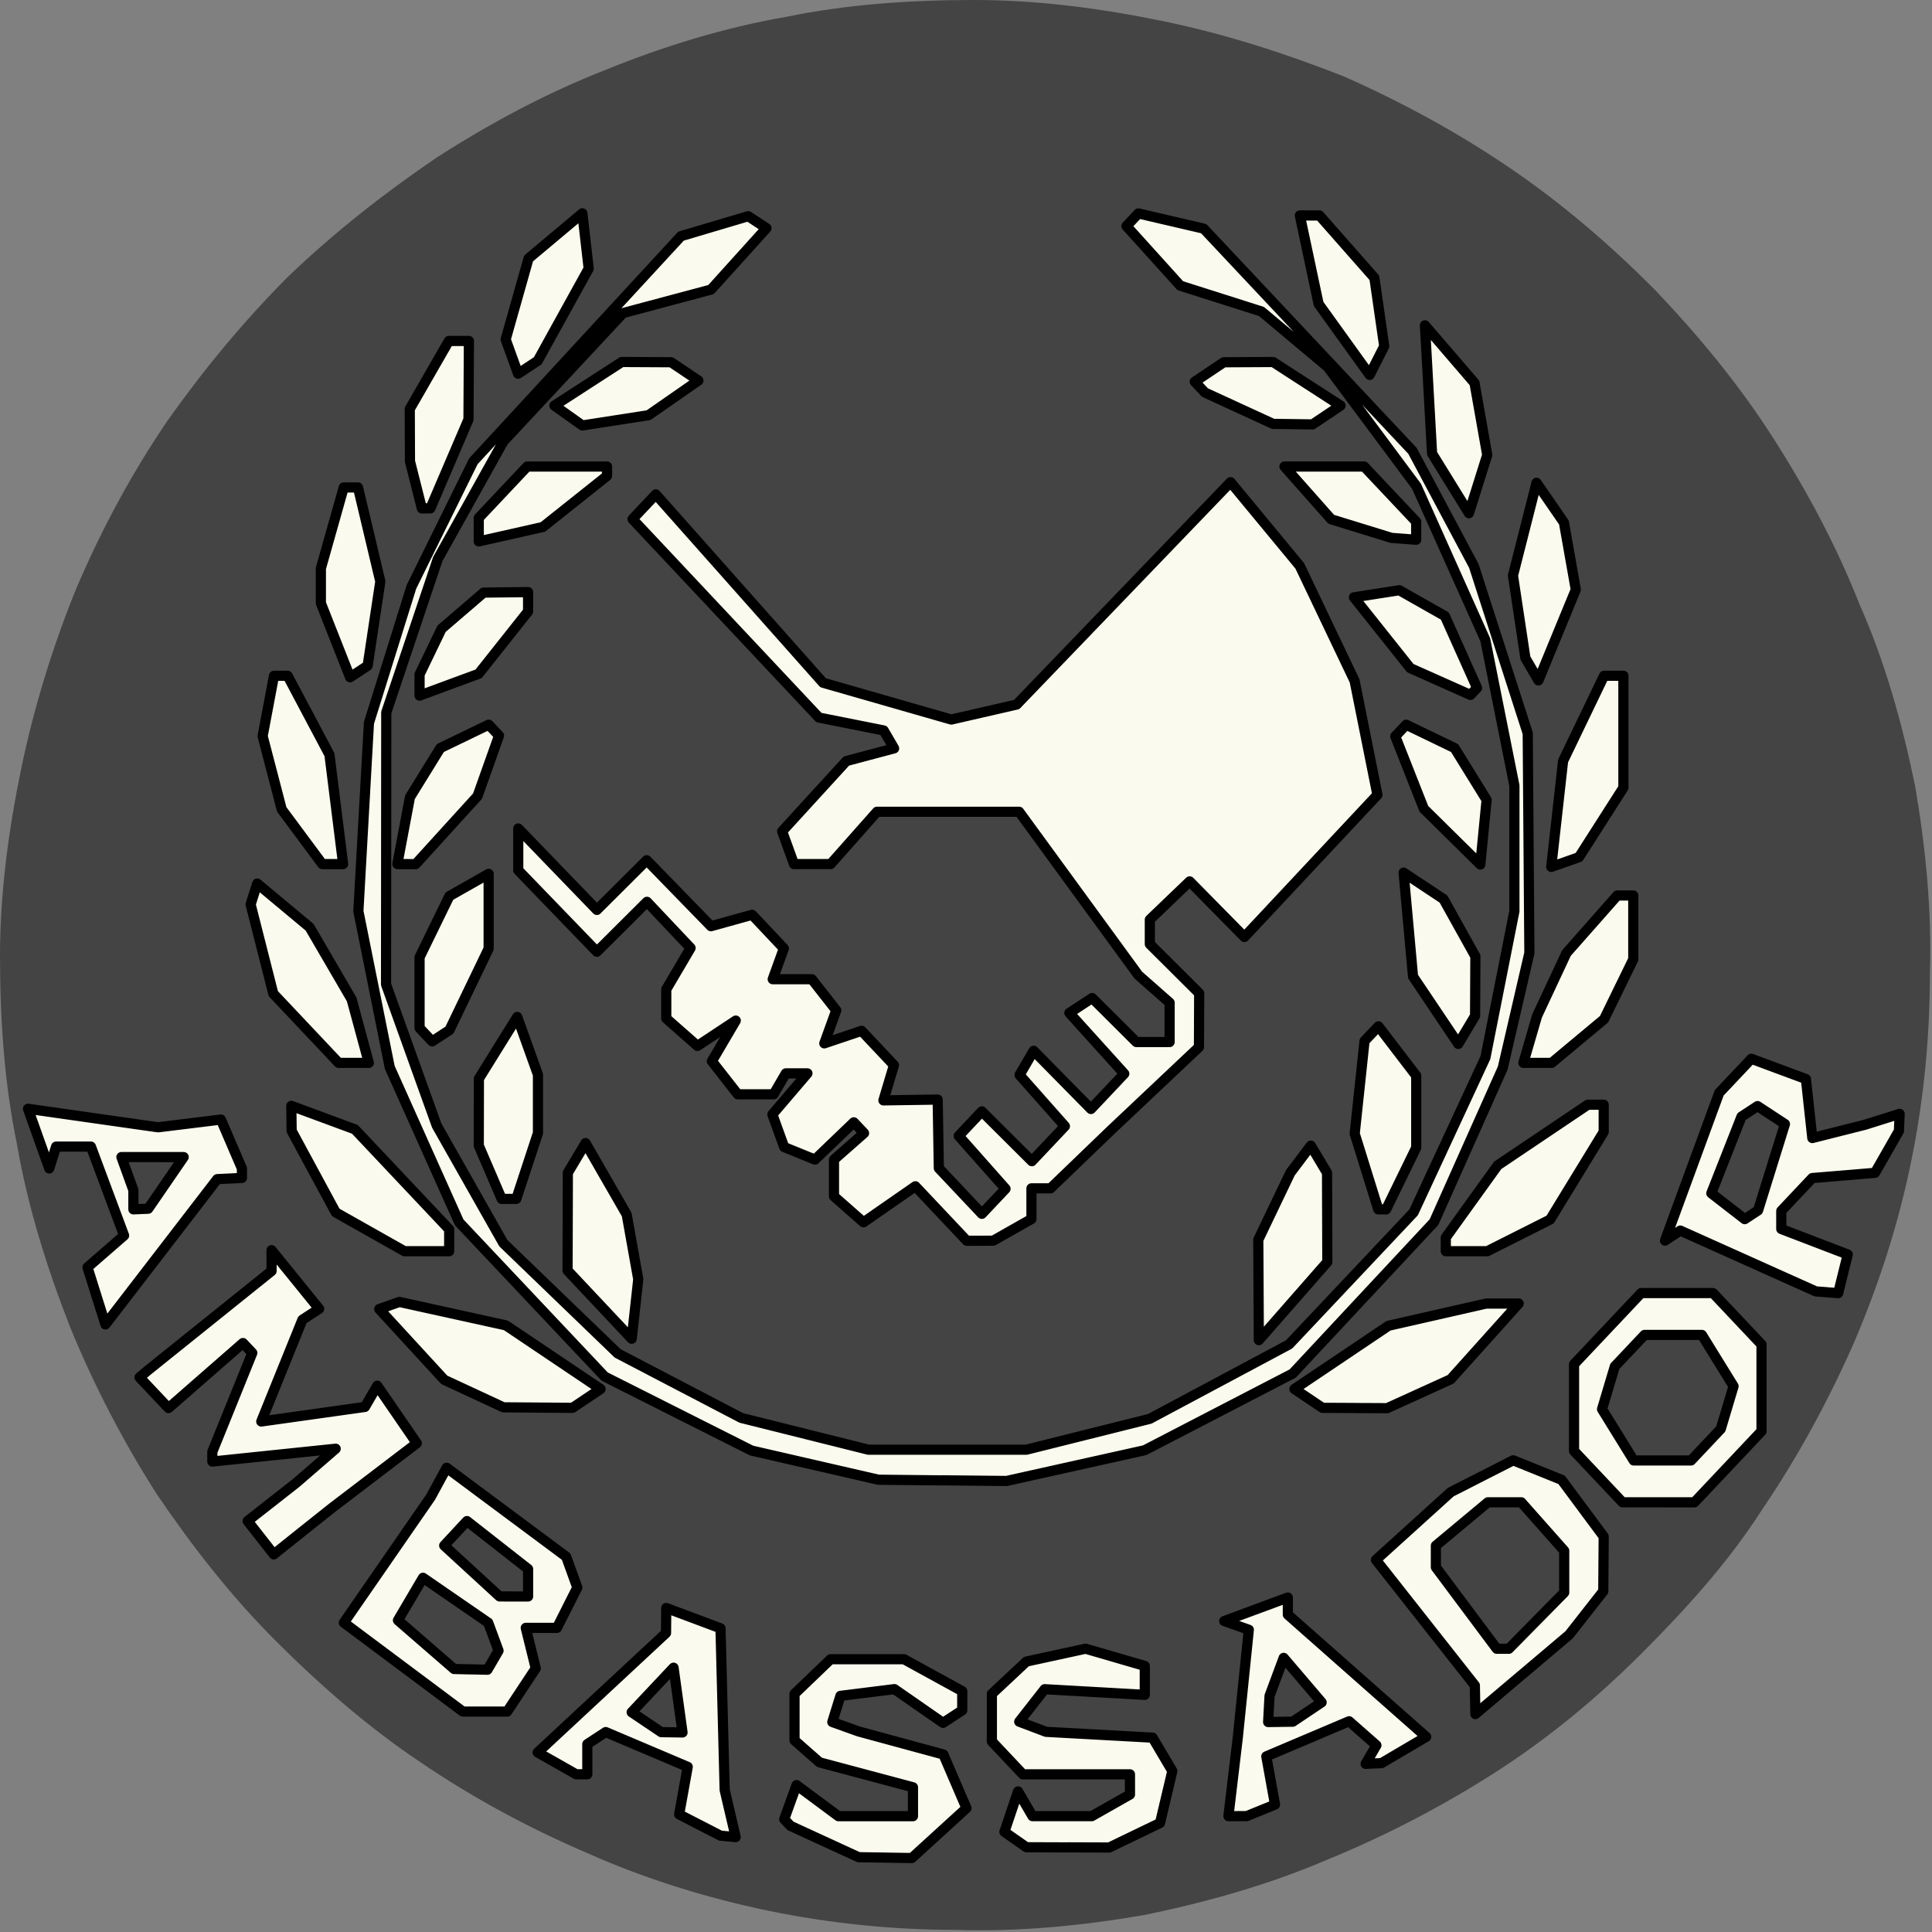 ﻿<?xml version="1.0" encoding="utf-8"?>
<!DOCTYPE svg PUBLIC "-//W3C//DTD SVG 1.1//EN" "http://www.w3.org/Graphics/SVG/1.1/DTD/svg11.dtd">
<svg version="1.1" xmlns="http://www.w3.org/2000/svg" xmlns:xlink="http://www.w3.org/1999/xlink" xmlns:xml="http://www.w3.org/XML/1998/namespace" xmlns:serif="http://www.serif.com/" width="91" height="91" viewBox="0, 0, 91, 91" xml:space="preserve" fill-rule="evenodd" stroke-linejoin="round" stroke-miterlimit="2" style="clip-rule:evenodd;">
	<rect x="0" y="0" width="91" height="91" fill="#808080" stroke="none"/>
	<filter xmlns="http://www.w3.org/2000/svg" height="150%" id="dropshadow">
      <feGaussianBlur stdDeviation="2" in="SourceAlpha" /> 
      <feOffset dx="0" dy="0" result="offsetblur" /> 
      <feMerge> 
        <feMergeNode />
        <feMergeNode in="SourceGraphic" /> 
      </feMerge>
    </filter>
	<path d="M20.6 7.4 C23.1 5.8 25.7 4.4 28.5 3.3 C31.2 2.2 34.1 1.3 37 0.8 C39.9 0.2 42.9 -0 45.9 0 C48.9 0 51.9 0.4 54.8 1 C57.7 1.6 60.5 2.5 63.3 3.6 C66 4.8 68.6 6.2 71.1 7.9 C73.6 9.6 75.8 11.5 77.9 13.6 C80 15.8 81.9 18.1 83.5 20.6 C85.1 23.1 86.5 25.7 87.6 28.5 C88.8 31.2 89.6 34.1 90.2 37 C90.7 39.9 91 42.9 90.9 45.9 C90.9 48.9 90.6 51.9 90 54.8 C89.4 57.7 88.5 60.5 87.3 63.3 C86.1 66 84.7 68.6 83 71.1 C81.4 73.6 79.4 75.8 77.3 77.9 C75.2 80 72.9 81.9 70.4 83.5 C67.9 85.1 65.2 86.5 62.5 87.6 C59.7 88.8 56.8 89.6 53.9 90.2 C51 90.7 48 91 45 90.9 C42.1 90.9 39.1 90.6 36.2 90 C33.3 89.4 30.4 88.5 27.7 87.3 C24.9 86.1 22.3 84.7 19.8 83 C17.4 81.4 15.1 79.4 13 77.3 C10.9 75.2 9.1 72.9 7.4 70.4 C5.8 67.9 4.4 65.2 3.3 62.5 C2.2 59.7 1.3 56.8 0.8 53.9 C0.2 51 -0 48 0 45 C0 42.1 0.4 39.1 1 36.2 C1.6 33.3 2.5 30.4 3.6 27.7 C4.8 24.9 6.2 22.3 7.9 19.8 C9.6 17.4 11.5 15.1 13.6 13 C15.8 10.9 18.1 9.1 20.6 7.4 z" fill-rule="nonzero" style="fill:#444444;" />

    <path
       style="fill:#fafaee;fill-opacity:1;stroke:#000000;stroke-width:0.479;stroke-opacity:1"
       d="m 41.696,87.496 -1.252,-0.019 -1.605,-0.738 -1.605,-0.738 -0.148,-0.157 -0.148,-0.157 0.29,-0.803 0.29,-0.803 0.986,0.732 0.986,0.732 h 1.756 1.756 V 84.864 84.183 L 40.799,83.595 38.598,83.008 38.01,82.491 37.423,81.974 v -1.095 -1.095 l 0.85,-0.816 0.85,-0.816 h 1.729 1.729 l 1.371,0.752 1.371,0.752 v 0.451 0.451 l -0.452,0.296 -0.452,0.296 -1.145,-0.795 -1.145,-0.795 -1.272,0.159 -1.272,0.159 -0.191,0.616 -0.191,0.616 0.62,0.222 0.62,0.222 1.996,0.542 1.996,0.542 0.544,1.265 0.544,1.265 -1.287,1.174 -1.287,1.174 -1.252,-0.019 z m 8.602,-0.481 -1.953,-0.007 -0.518,-0.362 -0.518,-0.362 0.321,-0.953 0.321,-0.953 0.34,0.583 0.34,0.583 h 1.397 1.397 l 0.899,-0.51 0.899,-0.51 V 84.049 83.573 H 50.702 48.179 L 47.449,82.799 46.719,82.025 V 80.904 79.784 l 0.813,-0.761 0.813,-0.761 1.394,-0.303 1.394,-0.303 1.394,0.406 1.394,0.406 v 0.681 0.681 l -2.358,-0.133 -2.358,-0.133 -0.599,0.765 -0.599,0.765 0.633,0.239 0.633,0.239 2.508,0.137 2.508,0.137 0.465,0.786 0.465,0.786 -0.29,1.224 -0.29,1.224 -1.195,0.577 -1.195,0.577 -1.953,-0.007 z m -16.004,-0.519 -0.357,-0.033 -0.974,-0.501 -0.974,-0.501 0.202,-1.12 0.202,-1.12 -1.931,-0.819 -1.931,-0.819 -0.434,0.284 -0.434,0.284 v 0.71 0.71 h -0.263 -0.263 l -0.906,-0.514 -0.906,-0.514 3.023,-2.812 3.023,-2.812 0.005,-0.59 0.005,-0.59 1.278,0.478 1.278,0.478 0.098,3.808 0.098,3.808 0.259,1.109 0.259,1.109 -0.357,-0.033 z m -2.646,-4.902 0.5,0.007 -0.211,-1.525 -0.211,-1.525 -0.987,1.049 -0.987,1.049 0.697,0.469 0.697,0.469 0.5,0.007 z m 26.645,3.95 h -0.432 l 0.22,-1.848 0.22,-1.848 0.26,-2.542 0.26,-2.542 -0.579,-0.205 -0.579,-0.205 1.498,-0.554 1.498,-0.554 v 0.403 0.403 l 3.258,2.878 3.258,2.878 -1.051,0.619 -1.051,0.619 -0.376,0.017 -0.376,0.017 0.255,-0.437 0.255,-0.437 -0.643,-0.566 -0.643,-0.566 -1.95,0.827 -1.95,0.827 0.205,1.136 0.205,1.136 -0.666,0.271 -0.666,0.271 H 58.294 Z m 2.019,-4.443 0.581,-0.007 0.679,-0.455 0.679,-0.455 -0.894,-1.048 -0.894,-1.048 -0.333,0.895 -0.333,0.895 -0.033,0.616 -0.033,0.616 0.581,-0.007 z M 22.847,80.617 h -1.045 l -2.803,-2.094 -2.803,-2.094 2.045,-2.957 2.045,-2.957 0.376,-0.691 0.376,-0.691 2.814,2.093 2.814,2.093 0.263,0.728 0.263,0.728 -0.479,0.95 -0.479,0.95 h -0.735 -0.735 l 0.235,0.954 0.235,0.954 -0.672,1.017 -0.672,1.017 z m -0.673,-1.989 0.786,0.018 0.261,-0.448 0.261,-0.448 -0.244,-0.66 -0.244,-0.66 -1.535,-1.057 -1.535,-1.057 -0.59,1.001 -0.59,1.001 1.322,1.147 1.322,1.147 0.786,0.018 z m 2.029,-3.432 h 0.671 v -0.647 -0.647 l -1.44,-1.129 -1.44,-1.129 -0.536,0.577 -0.536,0.577 1.304,1.198 1.304,1.198 z m 47.497,3.671 -2.208,1.869 -0.012,-0.675 -0.012,-0.675 -2.33,-2.957 -2.33,-2.957 1.761,-1.595 1.761,-1.595 1.472,-0.75 1.472,-0.75 1.14,0.46 1.14,0.46 0.991,1.335 0.991,1.335 -0.01,1.289 -0.01,1.289 -0.803,1.024 -0.803,1.024 -2.208,1.869 z m -0.916,-1.207 h 0.284 l 1.304,-1.324 1.304,-1.324 v -0.985 -0.985 l -1.011,-1.141 -1.011,-1.141 h -0.786 -0.786 l -1.225,1.021 -1.225,1.021 v 0.509 0.509 l 1.433,1.919 1.433,1.919 z m -56.511,-5.55 -1.378,1.103 -0.616,-0.786 -0.616,-0.786 1.144,-0.897 1.144,-0.897 0.93,-0.805 0.93,-0.805 -2.905,0.302 -2.905,0.302 v -0.23 -0.23 l 0.941,-2.328 0.941,-2.328 -0.22,-0.233 -0.22,-0.233 -1.753,1.532 -1.753,1.532 -0.683,-0.724 -0.683,-0.724 0.205,-0.171 0.205,-0.171 2.905,-2.333 2.905,-2.333 v -0.491 -0.491 l 1.12,1.381 1.12,1.381 -0.394,0.258 -0.394,0.258 -0.969,2.396 -0.969,2.396 2.441,-0.343 2.441,-0.343 0.291,-0.5 0.291,-0.5 0.931,1.355 0.931,1.355 -1.991,1.518 -1.991,1.518 z m 63.843,-1.349 H 76.422 L 75.281,69.551 74.14,68.342 v -2.043 -2.043 l 1.58,-1.675 1.58,-1.675 h 1.694 1.694 l 1.141,1.21 1.141,1.21 v 2.043 2.043 l -1.58,1.675 -1.58,1.675 z m 0.185,-1.971 h 1.35 l 0.7,-0.742 0.7,-0.742 0.301,-1.007 0.301,-1.007 -0.746,-1.208 -0.746,-1.208 H 78.81 77.46 l -0.7,0.742 -0.7,0.742 -0.301,1.007 -0.301,1.007 0.746,1.208 0.746,1.208 z m -33.906,0.938 -3.021,-0.031 -2.988,-0.687 -2.988,-0.687 -3.459,-1.742 -3.459,-1.742 -3.426,-3.632 -3.426,-3.632 -1.635,-3.65 -1.635,-3.65 -0.739,-3.679 -0.739,-3.679 0.249,-4.435 0.249,-4.435 1.001,-3.203 1.001,-3.203 1.458,-2.957 1.458,-2.957 4.89,-5.302 4.89,-5.302 1.583,-0.47 1.583,-0.47 0.43,0.282 0.43,0.282 -1.306,1.446 -1.306,1.446 -2.071,0.553 -2.071,0.553 -2.82,3.025 -2.82,3.025 -1.543,2.766 -1.543,2.766 -1.214,3.615 -1.214,3.615 -0.005,6.406 -0.005,6.406 1.193,3.322 1.193,3.322 1.57,2.772 1.57,2.772 2.692,2.595 2.692,2.595 2.91,1.519 2.91,1.519 2.996,0.749 2.996,0.749 h 3.718 3.718 l 2.906,-0.727 2.906,-0.727 3.281,-1.752 3.281,-1.752 2.933,-3.11 2.933,-3.11 1.691,-3.644 1.691,-3.644 0.683,-3.45 0.683,-3.45 v -2.957 -2.957 l -0.686,-3.435 -0.686,-3.435 -1.619,-3.614 -1.619,-3.614 -2.088,-2.806 -2.088,-2.806 -1.563,-1.311 -1.563,-1.311 -1.913,-0.608 -1.913,-0.608 -1.267,-1.403 -1.267,-1.403 0.281,-0.298 0.281,-0.298 1.538,0.358 1.538,0.358 4.917,5.233 4.917,5.233 1.445,2.71 1.445,2.71 1.269,3.942 1.269,3.942 0.039,5.174 0.039,5.174 -0.628,2.71 -0.628,2.71 -1.619,3.629 -1.619,3.629 -3.327,3.565 -3.327,3.565 -3.486,1.806 -3.486,1.806 -3.253,0.724 -3.253,0.724 -3.021,-0.031 z m -19.056,-3.429 -1.627,-0.012 -1.394,-0.648 -1.394,-0.648 -1.531,-1.666 -1.531,-1.666 0.475,-0.168 0.475,-0.168 2.509,0.552 2.509,0.552 2.229,1.499 2.229,1.499 -0.66,0.443 -0.66,0.443 z m 38.475,0.019 -1.525,-0.007 -0.66,-0.443 -0.66,-0.443 2.216,-1.49 2.216,-1.49 2.301,-0.523 2.301,-0.523 h 0.765 0.765 l -1.602,1.784 -1.602,1.784 -1.496,0.68 -1.496,0.68 -1.525,-0.007 z m -33.905,-4.661 -0.154,1.401 -1.511,-1.607 -1.511,-1.607 0.007,-2.303 0.007,-2.303 0.417,-0.699 0.417,-0.699 0.969,1.684 0.969,1.684 0.272,1.524 0.272,1.524 z m 30.998,-0.375 -1.614,1.841 -0.013,-2.365 -0.013,-2.365 0.755,-1.577 0.755,-1.577 0.482,-0.639 0.482,-0.639 0.382,0.639 0.382,0.639 0.007,2.102 0.007,2.102 -1.614,1.841 z M 7.6,58.961 4.966,62.382 4.543,61.037 4.121,59.693 l 0.862,-0.749 0.862,-0.749 -0.781,-2.094 -0.781,-2.094 H 3.463 2.643 l -0.162,0.514 -0.162,0.514 -0.5,-1.405 -0.5,-1.405 3.063,0.436 3.063,0.436 1.48,-0.182 1.48,-0.182 0.495,1.152 0.495,1.152 v 0.223 0.223 l -0.581,0.028 -0.581,0.028 z m -0.968,-2.014 0.349,-0.015 0.835,-1.216 0.835,-1.216 H 7.185 5.719 l 0.282,0.779 0.282,0.779 v 0.452 0.452 l 0.349,-0.015 z m 79.422,3.919 -0.527,-0.039 -3.192,-1.433 -3.192,-1.433 -0.36,0.236 -0.36,0.236 1.277,-3.48 1.277,-3.48 0.757,-0.802 0.757,-0.802 1.285,0.477 1.285,0.477 0.151,1.39 0.151,1.39 1.243,-0.314 1.243,-0.314 0.813,-0.256 0.813,-0.256 -0.016,0.403 -0.016,0.403 -0.564,0.986 -0.564,0.986 -0.581,0.049 -0.581,0.049 -0.896,0.074 -0.896,0.074 -0.73,0.774 -0.73,0.774 v 0.426 0.426 l 1.565,0.6 1.565,0.6 -0.225,0.91 -0.225,0.91 -0.527,-0.039 z m -3.561,-3.648 0.314,-0.206 0.633,-2.034 0.633,-2.034 -0.645,-0.423 -0.645,-0.423 -0.378,0.248 -0.378,0.248 -0.711,1.805 -0.711,1.805 0.787,0.61 0.787,0.61 z m -62.389,1.716 h -1.053 l -1.619,-0.914 -1.619,-0.914 -1.038,-1.92 -1.038,-1.92 -0.008,-0.59 -0.008,-0.59 1.498,0.554 1.498,0.554 2.22,2.354 2.22,2.354 v 0.516 0.516 z m 48.97,0 h -0.975 v -0.323 -0.323 l 1.223,-1.7 1.223,-1.7 2.122,-1.427 2.122,-1.427 h 0.374 0.374 v 0.641 0.641 l -1.262,2.064 -1.262,2.064 -1.48,0.745 -1.48,0.745 z M 46.158,58.441 H 45.536 L 44.325,57.158 43.115,55.875 41.894,56.723 40.672,57.572 39.977,56.961 39.282,56.349 v -0.865 -0.865 l 0.708,-0.623 0.708,-0.623 -0.241,-0.255 -0.241,-0.255 -0.915,0.878 -0.915,0.878 -0.725,-0.295 -0.725,-0.295 -0.278,-0.769 -0.278,-0.769 0.826,-0.967 0.826,-0.967 h -0.509 -0.509 l -0.287,0.493 -0.287,0.493 h -0.845 -0.845 l -0.61,-0.779 -0.61,-0.779 0.563,-0.957 0.563,-0.957 -0.902,0.597 -0.902,0.597 -0.735,-0.647 -0.735,-0.647 v -0.686 -0.686 l 0.573,-0.973 0.573,-0.973 -1.027,-1.088 -1.027,-1.088 -1.18,1.176 -1.18,1.176 -1.852,-1.918 -1.852,-1.918 V 40.008 39.022 l 1.852,1.918 1.852,1.918 1.174,-1.17 1.174,-1.17 1.512,1.554 1.512,1.554 0.97,-0.269 0.97,-0.269 0.747,0.792 0.747,0.792 -0.262,0.725 -0.262,0.725 h 0.922 0.922 l 0.574,0.733 0.574,0.733 -0.281,0.778 -0.281,0.778 0.878,-0.295 0.878,-0.295 0.762,0.808 0.762,0.808 -0.248,0.83 -0.248,0.83 1.278,-0.019 1.278,-0.019 0.027,1.616 0.027,1.616 1.014,1.075 1.014,1.075 0.557,-0.59 0.557,-0.59 -1.103,-1.245 -1.103,-1.245 0.545,-0.578 0.545,-0.578 1.178,1.173 1.178,1.173 0.778,-0.824 0.778,-0.824 -1.068,-1.206 -1.068,-1.206 0.332,-0.57 0.332,-0.57 1.35,1.371 1.35,1.371 0.784,-0.831 0.784,-0.831 -1.293,-1.431 -1.293,-1.431 0.537,-0.352 0.537,-0.352 1.041,1.037 1.041,1.037 h 0.783 0.783 V 48.153 47.227 l -0.737,-0.649 -0.737,-0.649 -2.807,-3.847 -2.807,-3.847 h -3.347 -3.347 l -1.092,1.232 -1.092,1.232 h -0.863 -0.863 l -0.279,-0.772 -0.279,-0.772 1.512,-1.654 1.512,-1.654 1.125,-0.299 1.125,-0.299 -0.246,-0.422 -0.246,-0.422 -1.526,-0.304 -1.526,-0.304 -4.389,-4.673 -4.389,-4.673 0.549,-0.582 0.549,-0.582 3.938,4.435 3.938,4.435 3.02,0.867 3.02,0.867 1.54,-0.353 1.54,-0.353 5.037,-5.237 5.037,-5.237 1.63,1.971 1.63,1.971 1.292,2.71 1.292,2.71 0.537,2.683 0.537,2.683 -3.133,3.347 -3.133,3.347 -1.289,-1.309 -1.289,-1.309 -0.938,0.9 -0.938,0.9 v 0.577 0.577 l 1.162,1.157 1.162,1.157 -0.005,1.269 -0.005,1.269 -2.089,1.971 -2.089,1.971 -1.407,1.355 -1.407,1.355 h -0.449 -0.449 v 0.722 0.722 l -0.899,0.51 -0.899,0.51 z m 18.944,-1.478 h -0.184 l -0.555,-1.783 -0.555,-1.783 0.232,-2.183 0.232,-2.183 0.327,-0.345 0.327,-0.345 0.89,1.163 0.89,1.163 v 1.695 1.695 l -0.709,1.454 -0.709,1.454 z M 23.974,56.47 h -0.345 l -0.539,-1.255 -0.539,-1.255 0.003,-1.578 0.003,-1.578 0.903,-1.453 0.903,-1.453 0.488,1.361 0.488,1.361 v 1.373 1.373 l -0.51,1.552 -0.51,1.552 z m -7.312,-6.406 h -0.711 l -1.539,-1.631 -1.539,-1.631 -0.534,-2.101 -0.534,-2.101 0.155,-0.492 0.155,-0.492 1.234,1.029 1.234,1.029 0.99,1.699 0.99,1.699 0.405,1.496 0.405,1.496 z m 55.758,0 h -0.666 l 0.323,-1.109 0.323,-1.109 0.691,-1.478 0.691,-1.478 1.196,-1.355 1.196,-1.355 h 0.378 0.378 v 1.503 1.503 l -0.688,1.41 -0.688,1.41 -1.234,1.029 -1.234,1.029 z m -51.657,-1.279 -0.407,0.266 -0.297,-0.315 -0.297,-0.315 v -1.667 -1.667 l 0.702,-1.439 0.702,-1.439 0.925,-0.525 0.925,-0.525 v 1.762 1.762 l -0.923,1.918 -0.923,1.918 z m 48.32,-0.277 -0.395,0.662 -1.066,-1.587 -1.066,-1.587 -0.222,-2.447 -0.222,-2.447 0.939,0.622 0.939,0.622 0.751,1.349 0.751,1.349 -0.007,1.402 -0.007,1.402 -0.395,0.662 z M 15.673,40.7 H 15.182 L 14.225,39.411 13.269,38.122 12.82,36.397 12.37,34.672 12.638,33.251 12.906,31.83 h 0.321 0.321 l 0.985,1.858 0.985,1.858 0.322,2.577 0.322,2.577 z m 3.475,0 h -0.432 l 0.297,-1.576 0.297,-1.576 0.715,-1.157 0.715,-1.157 1.139,-0.55 1.139,-0.55 0.243,0.258 0.243,0.258 -0.506,1.424 -0.506,1.424 -1.457,1.602 -1.457,1.602 z m 50.725,-1.503 -0.148,1.524 -1.33,-1.313 -1.33,-1.313 -0.673,-1.707 -0.673,-1.707 0.258,-0.273 0.258,-0.273 1.139,0.55 1.139,0.55 0.754,1.22 0.754,1.22 z m 3.846,1.408 -0.653,0.228 0.279,-2.497 0.279,-2.497 0.965,-2.005 0.965,-2.005 h 0.455 0.455 v 2.637 2.637 l -1.046,1.636 -1.046,1.636 z M 21.152,32.251 19.762,32.765 V 32.265 31.765 l 0.519,-1.076 0.519,-1.076 0.991,-0.851 0.991,-0.851 1.046,-0.011 1.046,-0.011 v 0.455 0.455 l -1.166,1.47 -1.166,1.47 z m 48.264,0.317 -0.156,0.165 -1.417,-0.632 -1.417,-0.632 -1.327,-1.667 -1.327,-1.667 1.07,-0.167 1.07,-0.167 1.072,0.608 1.072,0.608 0.758,1.693 0.758,1.693 z M 16.902,31.63 16.489,31.901 15.802,30.157 15.114,28.412 v -0.821 -0.821 l 0.538,-1.905 0.538,-1.905 h 0.336 0.336 l 0.526,2.214 0.526,2.214 -0.299,1.985 -0.299,1.985 z m 56.441,-1.72 -0.88,2.139 -0.307,-0.526 -0.307,-0.526 -0.293,-1.945 -0.293,-1.945 0.555,-2.184 0.555,-2.184 0.645,0.936 0.645,0.936 0.28,1.581 0.28,1.581 z m -49.282,-4.748 -1.511,0.34 v -0.554 -0.554 l 1.141,-1.21 1.141,-1.21 h 1.88 1.88 v 0.221 0.221 l -1.511,1.203 -1.511,1.203 z m 42.062,0.217 -0.581,-0.044 -1.42,-0.438 -1.42,-0.438 -1.101,-1.243 -1.101,-1.243 h 1.877 1.877 l 1.225,1.299 1.225,1.299 v 0.426 0.426 z M 20.071,23.946 h -0.201 l -0.28,-1.109 -0.28,-1.109 -0.005,-1.232 -0.005,-1.232 0.921,-1.602 0.921,-1.602 h 0.472 0.472 l -0.01,1.848 -0.01,1.848 -0.897,2.094 -0.897,2.094 h -0.201 z m 49.549,-1.145 -0.431,1.372 -0.868,-1.405 -0.868,-1.405 -0.168,-3.02 -0.168,-3.02 1.167,1.357 1.167,1.357 0.3,1.696 0.3,1.696 z m -40.63,-3.003 -1.56,0.242 -0.659,-0.468 -0.659,-0.468 1.588,-1.027 1.588,-1.027 1.162,0.006 1.162,0.006 0.642,0.431 0.642,0.431 -1.174,0.816 -1.174,0.816 z m 31.904,0.179 -0.93,-0.012 -1.605,-0.738 -1.605,-0.738 -0.24,-0.255 -0.24,-0.255 0.684,-0.458 0.684,-0.458 1.162,-0.006 1.162,-0.006 1.588,1.027 1.588,1.027 -0.659,0.442 -0.659,0.442 -0.93,-0.012 z m -36.029,-2.678 -0.463,0.303 -0.292,-0.807 -0.292,-0.807 0.539,-1.908 0.539,-1.908 1.267,-1.062 1.267,-1.062 0.149,1.302 0.149,1.302 -1.2,2.171 -1.2,2.171 z m 39.992,-0.316 -0.344,0.675 -1.202,-1.671 -1.202,-1.671 -0.442,-2.084 -0.442,-2.084 h 0.461 0.461 l 1.294,1.469 1.294,1.469 0.232,1.611 0.232,1.611 z"
       id="path21291" />

</svg>